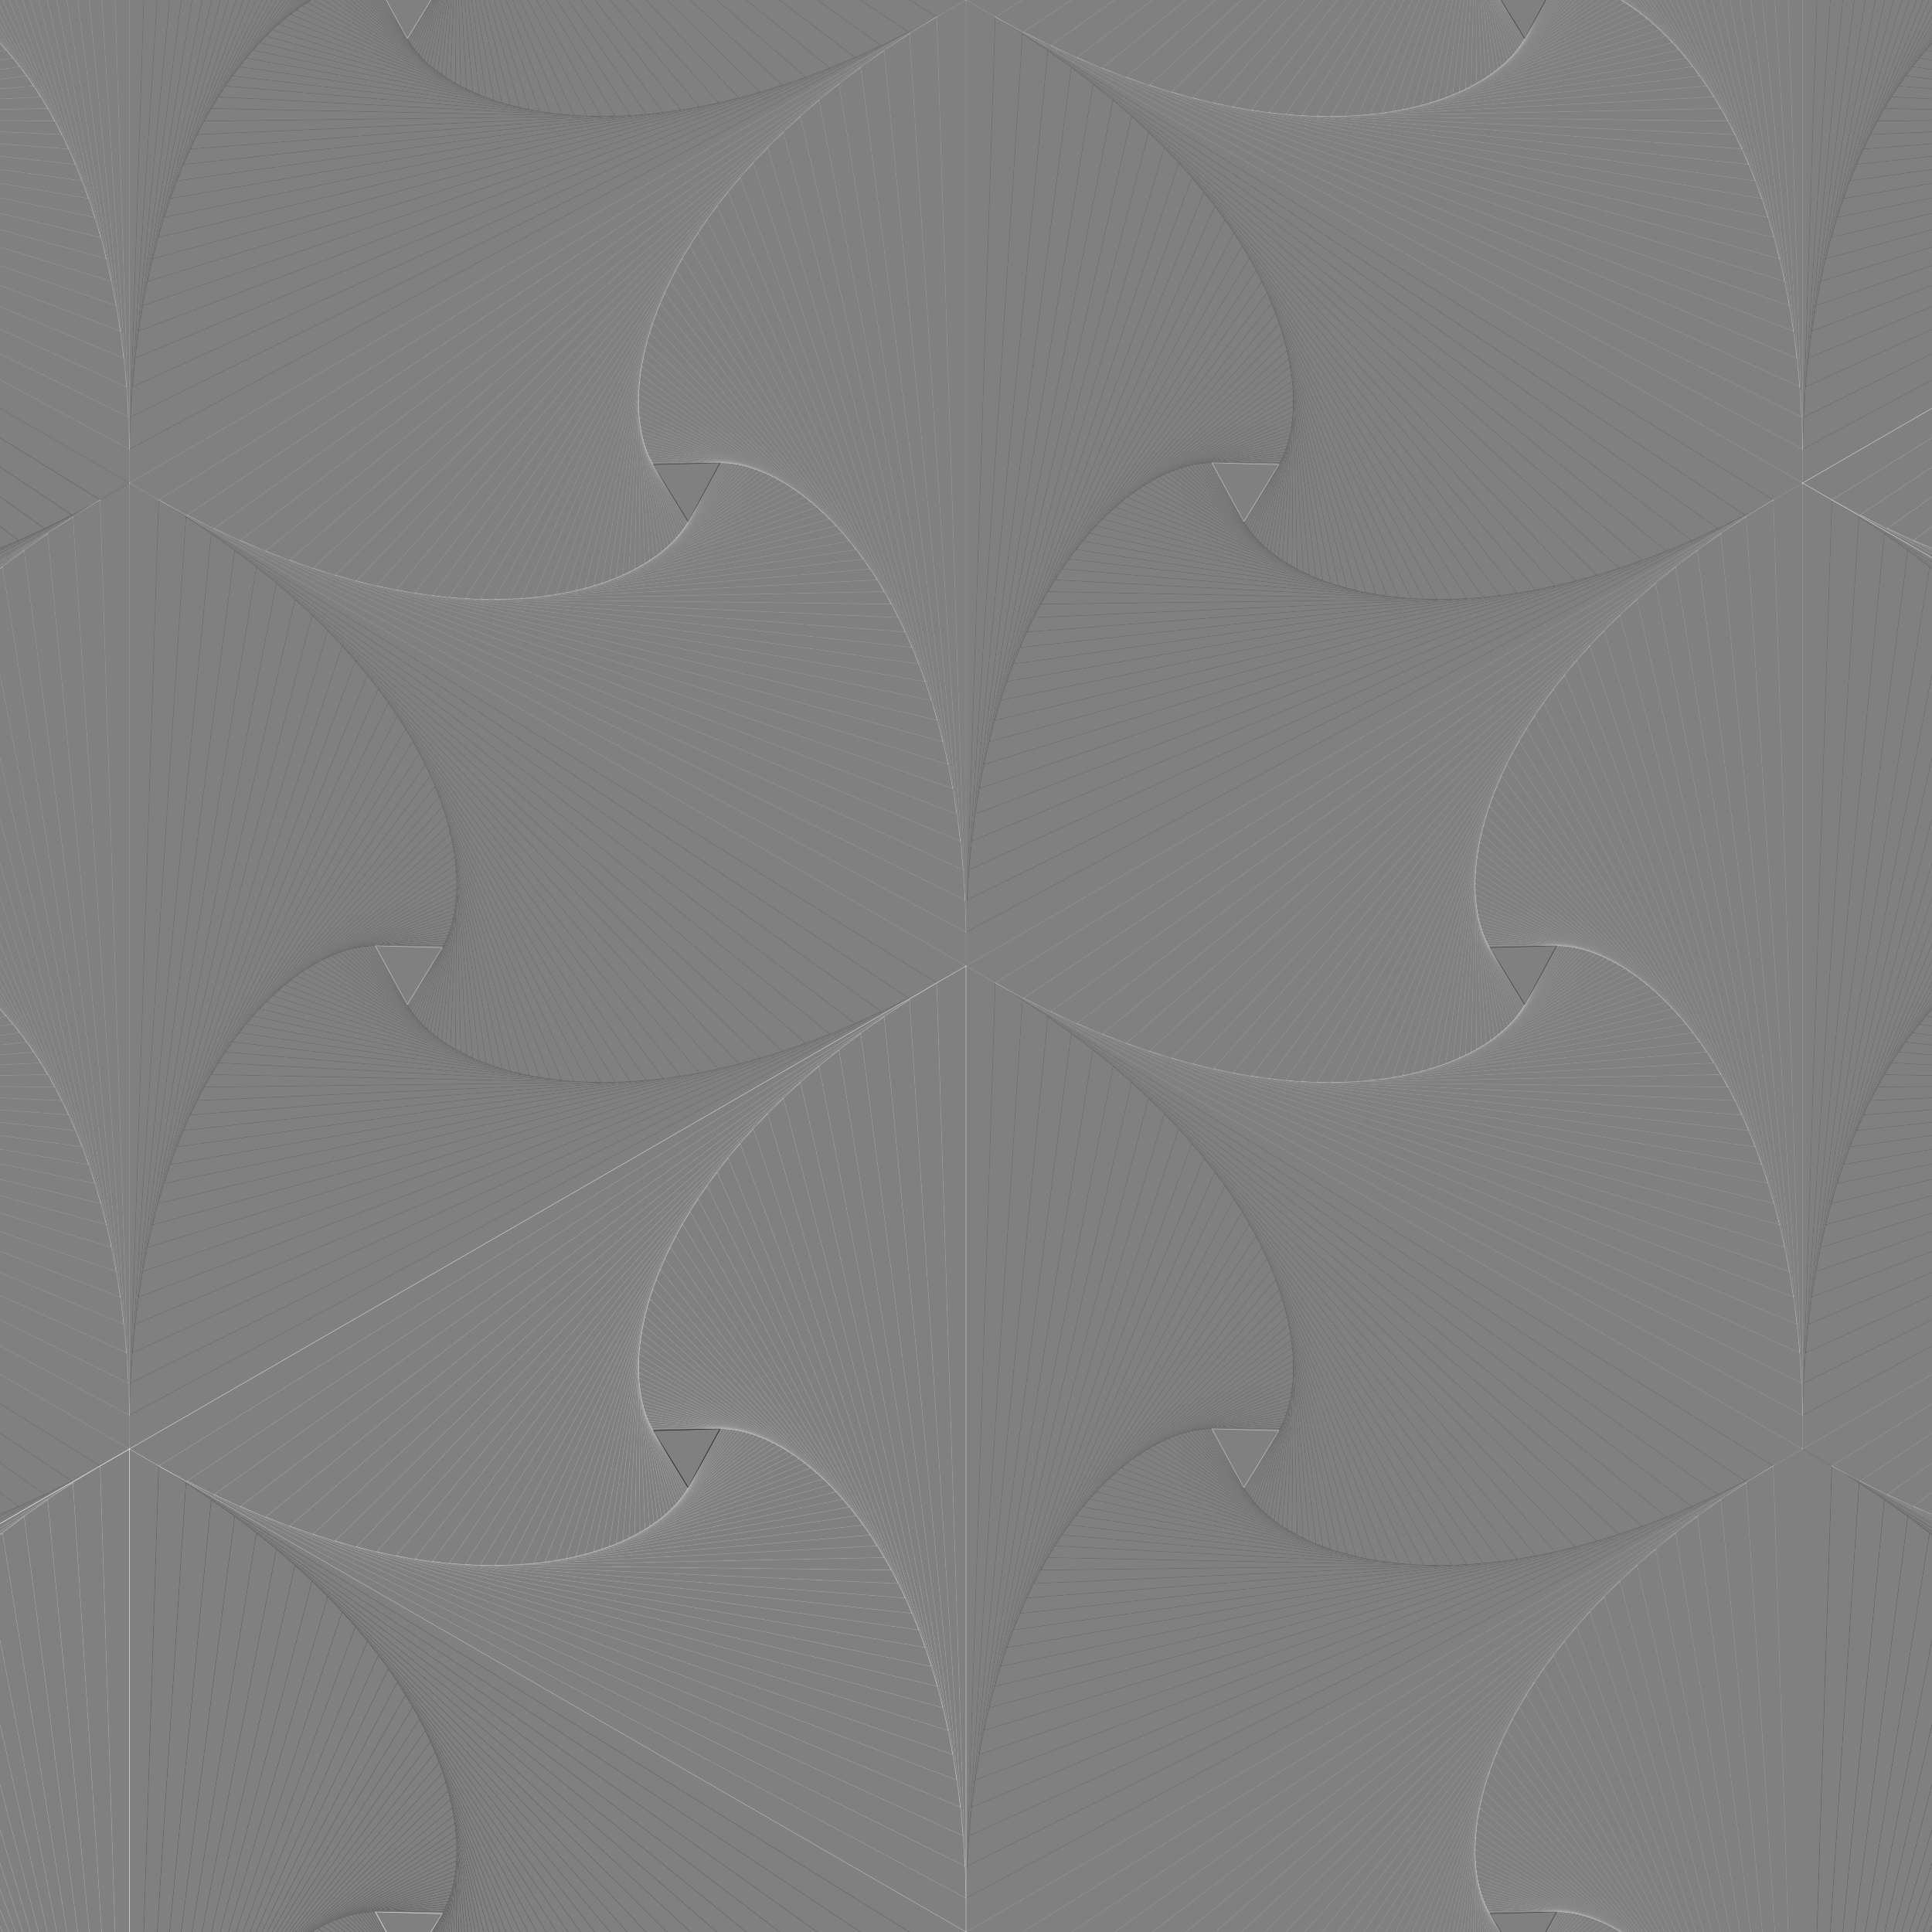<?xml version="1.0" encoding="UTF-8"?>
<svg xmlns="http://www.w3.org/2000/svg" xmlns:xlink="http://www.w3.org/1999/xlink"
     width="6928.203" height="6928.203" viewBox="-3464.102 -3464.102 6928.203 6928.203">
<rect x="-3464.102" y="-3464.102" width="6928.203" height="6928.203" fill="#808080" stroke="none"/>
<defs>
<g id="d0">
<path d="M2000.0,0.0 L-1000,1732.051 L-1000,1732.051 L-1000,-1732.051 L-1000,-1732.051 L2000.0,0.0 Z" fill="none" stroke="black" stroke-width="2" opacity="0.5" />
<path d="M1895.0,60.622 L-1000,1610.807 L-1000,1610.807 L-895,-1671.429 L-895,-1671.429 L1895.0,60.622 Z" fill="none" stroke="white" stroke-width="2" opacity="0.5" />
<path d="M1895.0,60.622 L-1000,1610.807 L-1000,1610.807 L-895,-1671.429 L-895,-1671.429 L1895.0,60.622 Z" fill="none" stroke="black" stroke-width="2" opacity="0.5" />
<path d="M1793.675,114.878 L-996.325,1495.929 L-996.325,1495.929 L-797.35,-1610.807 L-797.35,-1610.807 L1793.675,114.878 Z" fill="none" stroke="white" stroke-width="2" opacity="0.5" />
<path d="M1793.675,114.878 L-996.325,1495.929 L-996.325,1495.929 L-797.35,-1610.807 L-797.35,-1610.807 L1793.675,114.878 Z" fill="none" stroke="black" stroke-width="2" opacity="0.5" />
<path d="M1696.025,163.215 L-989.361,1387.193 L-989.361,1387.193 L-706.664,-1550.408 L-706.664,-1550.408 L1696.025,163.215 Z" fill="none" stroke="white" stroke-width="2" opacity="0.5" />
<path d="M1696.025,163.215 L-989.361,1387.193 L-989.361,1387.193 L-706.664,-1550.408 L-706.664,-1550.408 L1696.025,163.215 Z" fill="none" stroke="black" stroke-width="2" opacity="0.5" />
<path d="M1602.036,206.054 L-979.466,1284.377 L-979.466,1284.377 L-622.57,-1490.431 L-622.57,-1490.431 L1602.036,206.054 Z" fill="none" stroke="white" stroke-width="2" opacity="0.5" />
<path d="M1602.036,206.054 L-979.466,1284.377 L-979.466,1284.377 L-622.57,-1490.431 L-622.57,-1490.431 L1602.036,206.054 Z" fill="none" stroke="black" stroke-width="2" opacity="0.5" />
<path d="M1511.684,243.796 L-966.975,1187.259 L-966.975,1187.259 L-544.709,-1431.054 L-544.709,-1431.054 L1511.684,243.796 Z" fill="none" stroke="white" stroke-width="2" opacity="0.5" />
<path d="M1511.684,243.796 L-966.975,1187.259 L-966.975,1187.259 L-544.709,-1431.054 L-544.709,-1431.054 L1511.684,243.796 Z" fill="none" stroke="black" stroke-width="2" opacity="0.5" />
<path d="M1424.931,276.817 L-952.196,1095.618 L-952.196,1095.618 L-472.735,-1372.435 L-472.735,-1372.435 L1424.931,276.817 Z" fill="none" stroke="white" stroke-width="2" opacity="0.5" />
<path d="M1424.931,276.817 L-952.196,1095.618 L-952.196,1095.618 L-472.735,-1372.435 L-472.735,-1372.435 L1424.931,276.817 Z" fill="none" stroke="black" stroke-width="2" opacity="0.5" />
<path d="M1341.731,305.475 L-935.415,1009.236 L-935.415,1009.236 L-406.317,-1314.711 L-406.317,-1314.711 L1341.731,305.475 Z" fill="none" stroke="white" stroke-width="2" opacity="0.5" />
<path d="M1341.731,305.475 L-935.415,1009.236 L-935.415,1009.236 L-406.317,-1314.711 L-406.317,-1314.711 L1341.731,305.475 Z" fill="none" stroke="black" stroke-width="2" opacity="0.5" />
<path d="M1262.031,330.106 L-916.896,927.898 L-916.896,927.898 L-345.135,-1258.004 L-345.135,-1258.004 L1262.031,330.106 Z" fill="none" stroke="white" stroke-width="2" opacity="0.5" />
<path d="M1262.031,330.106 L-916.896,927.898 L-916.896,927.898 L-345.135,-1258.004 L-345.135,-1258.004 L1262.031,330.106 Z" fill="none" stroke="black" stroke-width="2" opacity="0.5" />
<path d="M1185.769,351.029 L-896.885,851.391 L-896.885,851.391 L-288.884,-1202.421 L-288.884,-1202.421 L1185.769,351.029 Z" fill="none" stroke="white" stroke-width="2" opacity="0.5" />
<path d="M1185.769,351.029 L-896.885,851.391 L-896.885,851.391 L-288.884,-1202.421 L-288.884,-1202.421 L1185.769,351.029 Z" fill="none" stroke="black" stroke-width="2" opacity="0.5" />
<path d="M1112.876,368.542 L-875.605,779.508 L-875.605,779.508 L-237.271,-1148.05 L-237.271,-1148.05 L1112.876,368.542 Z" fill="none" stroke="white" stroke-width="2" opacity="0.5" />
<path d="M1112.876,368.542 L-875.605,779.508 L-875.605,779.508 L-237.271,-1148.05 L-237.271,-1148.05 L1112.876,368.542 Z" fill="none" stroke="black" stroke-width="2" opacity="0.5" />
<path d="M1043.279,382.926 L-853.263,712.043 L-853.263,712.043 L-190.016,-1094.969 L-190.016,-1094.969 L1043.279,382.926 Z" fill="none" stroke="white" stroke-width="2" opacity="0.5" />
<path d="M1043.279,382.926 L-853.263,712.043 L-853.263,712.043 L-190.016,-1094.969 L-190.016,-1094.969 L1043.279,382.926 Z" fill="none" stroke="black" stroke-width="2" opacity="0.5" />
<path d="M976.9,394.445 L-830.049,648.798 L-830.049,648.798 L-146.851,-1043.243 L-146.851,-1043.243 L976.9,394.445 Z" fill="none" stroke="white" stroke-width="2" opacity="0.5" />
<path d="M976.9,394.445 L-830.049,648.798 L-830.049,648.798 L-146.851,-1043.243 L-146.851,-1043.243 L976.9,394.445 Z" fill="none" stroke="black" stroke-width="2" opacity="0.5" />
<path d="M913.657,403.347 L-806.137,589.577 L-806.137,589.577 L-107.52,-992.924 L-107.52,-992.924 L913.657,403.347 Z" fill="none" stroke="white" stroke-width="2" opacity="0.5" />
<path d="M913.657,403.347 L-806.137,589.577 L-806.137,589.577 L-107.52,-992.924 L-107.52,-992.924 L913.657,403.347 Z" fill="none" stroke="black" stroke-width="2" opacity="0.5" />
<path d="M853.464,409.865 L-781.686,534.189 L-781.686,534.189 L-71.778,-944.054 L-71.778,-944.054 L853.464,409.865 Z" fill="none" stroke="white" stroke-width="2" opacity="0.5" />
<path d="M853.464,409.865 L-781.686,534.189 L-781.686,534.189 L-71.778,-944.054 L-71.778,-944.054 L853.464,409.865 Z" fill="none" stroke="black" stroke-width="2" opacity="0.5" />
<path d="M796.234,414.217 L-756.839,482.451 L-756.839,482.451 L-39.395,-896.667 L-39.395,-896.667 L796.234,414.217 Z" fill="none" stroke="white" stroke-width="2" opacity="0.5" />
<path d="M796.234,414.217 L-756.839,482.451 L-756.839,482.451 L-39.395,-896.667 L-39.395,-896.667 L796.234,414.217 Z" fill="none" stroke="black" stroke-width="2" opacity="0.5" />
<path d="M741.876,416.605 L-731.728,434.181 L-731.728,434.181 L-10.148,-850.786 L-10.148,-850.786 L741.876,416.605 Z" fill="none" stroke="white" stroke-width="2" opacity="0.5" />
<path d="M741.876,416.605 L-731.728,434.181 L-731.728,434.181 L-10.148,-850.786 L-10.148,-850.786 L741.876,416.605 Z" fill="none" stroke="black" stroke-width="2" opacity="0.5" />
<path d="M690.3,417.22 L-706.473,389.208 L-706.473,389.208 L16.173,-806.427 L16.173,-806.427 L690.3,417.22 Z" fill="none" stroke="white" stroke-width="2" opacity="0.5" />
<path d="M690.3,417.22 L-706.473,389.208 L-706.473,389.208 L16.173,-806.427 L16.173,-806.427 L690.3,417.22 Z" fill="none" stroke="black" stroke-width="2" opacity="0.5" />
<path d="M641.413,416.239 L-681.18,347.36 L-681.18,347.36 L39.767,-763.6 L39.767,-763.6 L641.413,416.239 Z" fill="none" stroke="white" stroke-width="2" opacity="0.5" />
<path d="M641.413,416.239 L-681.18,347.36 L-681.18,347.36 L39.767,-763.6 L39.767,-763.6 L641.413,416.239 Z" fill="none" stroke="black" stroke-width="2" opacity="0.5" />
<path d="M595.122,413.829 L-655.947,308.477 L-655.947,308.477 L60.825,-722.305 L60.825,-722.305 L595.122,413.829 Z" fill="none" stroke="white" stroke-width="2" opacity="0.5" />
<path d="M595.122,413.829 L-655.947,308.477 L-655.947,308.477 L60.825,-722.305 L60.825,-722.305 L595.122,413.829 Z" fill="none" stroke="black" stroke-width="2" opacity="0.5" />
<path d="M551.335,410.141 L-630.86,272.399 L-630.86,272.399 L79.525,-682.541 L79.525,-682.541 L551.335,410.141 Z" fill="none" stroke="white" stroke-width="2" opacity="0.5" />
<path d="M551.335,410.141 L-630.86,272.399 L-630.86,272.399 L79.525,-682.541 L79.525,-682.541 L551.335,410.141 Z" fill="none" stroke="black" stroke-width="2" opacity="0.5" />
<path d="M509.958,405.32 L-605.997,238.976 L-605.997,238.976 L96.039,-644.297 L96.039,-644.297 L509.958,405.32 Z" fill="none" stroke="white" stroke-width="2" opacity="0.5" />
<path d="M509.958,405.32 L-605.997,238.976 L-605.997,238.976 L96.039,-644.297 L96.039,-644.297 L509.958,405.32 Z" fill="none" stroke="black" stroke-width="2" opacity="0.5" />
<path d="M470.9,399.498 L-581.426,208.062 L-581.426,208.062 L110.526,-607.56 L110.526,-607.56 L470.9,399.498 Z" fill="none" stroke="white" stroke-width="2" opacity="0.5" />
<path d="M470.9,399.498 L-581.426,208.062 L-581.426,208.062 L110.526,-607.56 L110.526,-607.56 L470.9,399.498 Z" fill="none" stroke="black" stroke-width="2" opacity="0.5" />
<path d="M434.068,392.798 L-557.207,179.515 L-557.207,179.515 L123.139,-572.313 L123.139,-572.313 L434.068,392.798 Z" fill="none" stroke="white" stroke-width="2" opacity="0.5" />
<path d="M434.068,392.798 L-557.207,179.515 L-557.207,179.515 L123.139,-572.313 L123.139,-572.313 L434.068,392.798 Z" fill="none" stroke="black" stroke-width="2" opacity="0.5" />
<path d="M399.374,385.333 L-533.395,153.201 L-533.395,153.201 L134.022,-538.534 L134.022,-538.534 L399.374,385.333 Z" fill="none" stroke="white" stroke-width="2" opacity="0.5" />
<path d="M399.374,385.333 L-533.395,153.201 L-533.395,153.201 L134.022,-538.534 L134.022,-538.534 L399.374,385.333 Z" fill="none" stroke="black" stroke-width="2" opacity="0.5" />
<path d="M366.727,377.209 L-510.036,128.99 L-510.036,128.99 L143.309,-506.199 L143.309,-506.199 L366.727,377.209 Z" fill="none" stroke="white" stroke-width="2" opacity="0.5" />
<path d="M366.727,377.209 L-510.036,128.99 L-510.036,128.99 L143.309,-506.199 L143.309,-506.199 L366.727,377.209 Z" fill="none" stroke="black" stroke-width="2" opacity="0.5" />
<path d="M336.04,368.521 L-487.168,106.759 L-487.168,106.759 L151.128,-475.28 L151.128,-475.28 L336.04,368.521 Z" fill="none" stroke="white" stroke-width="2" opacity="0.5" />
<path d="M336.04,368.521 L-487.168,106.759 L-487.168,106.759 L151.128,-475.28 L151.128,-475.28 L336.04,368.521 Z" fill="none" stroke="black" stroke-width="2" opacity="0.5" />
<path d="M307.228,359.359 L-464.828,86.387 L-464.828,86.387 L157.6,-445.747 L157.6,-445.747 L307.228,359.359 Z" fill="none" stroke="white" stroke-width="2" opacity="0.5" />
<path d="M307.228,359.359 L-464.828,86.387 L-464.828,86.387 L157.6,-445.747 L157.6,-445.747 L307.228,359.359 Z" fill="none" stroke="black" stroke-width="2" opacity="0.5" />
<path d="M280.206,349.805 L-443.043,67.763 L-443.043,67.763 L162.837,-417.568 L162.837,-417.568 L280.206,349.805 Z" fill="none" stroke="white" stroke-width="2" opacity="0.5" />
<path d="M280.206,349.805 L-443.043,67.763 L-443.043,67.763 L162.837,-417.568 L162.837,-417.568 L280.206,349.805 Z" fill="none" stroke="black" stroke-width="2" opacity="0.5" />
<path d="M254.892,339.934 L-421.837,50.776 L-421.837,50.776 L166.945,-390.71 L166.945,-390.71 L254.892,339.934 Z" fill="none" stroke="white" stroke-width="2" opacity="0.5" />
<path d="M254.892,339.934 L-421.837,50.776 L-421.837,50.776 L166.945,-390.71 L166.945,-390.71 L254.892,339.934 Z" fill="none" stroke="black" stroke-width="2" opacity="0.5" />
<path d="M231.207,329.813 L-401.23,35.324 L-401.23,35.324 L170.023,-365.137 L170.023,-365.137 L231.207,329.813 Z" fill="none" stroke="white" stroke-width="2" opacity="0.5" />
<path d="M231.207,329.813 L-401.23,35.324 L-401.23,35.324 L170.023,-365.137 L170.023,-365.137 L231.207,329.813 Z" fill="none" stroke="black" stroke-width="2" opacity="0.5" />
<path d="M209.071,319.506 L-381.236,21.308 L-381.236,21.308 L172.165,-340.814 L172.165,-340.814 L209.071,319.506 Z" fill="none" stroke="white" stroke-width="2" opacity="0.5" />
<path d="M209.071,319.506 L-381.236,21.308 L-381.236,21.308 L172.165,-340.814 L172.165,-340.814 L209.071,319.506 Z" fill="none" stroke="black" stroke-width="2" opacity="0.5" />
<path d="M188.411,309.069 L-361.867,8.634 L-361.867,8.634 L173.456,-317.703 L173.456,-317.703 L188.411,309.069 Z" fill="none" stroke="white" stroke-width="2" opacity="0.5" />
<path d="M188.411,309.069 L-361.867,8.634 L-361.867,8.634 L173.456,-317.703 L173.456,-317.703 L188.411,309.069 Z" fill="none" stroke="black" stroke-width="2" opacity="0.5" />
<path d="M169.151,298.554 L-343.131,-2.788 L-343.131,-2.788 L173.98,-295.766 L173.98,-295.766 L169.151,298.554 Z" fill="none" stroke="white" stroke-width="2" opacity="0.5" />
<path d="M169.151,298.554 L-343.131,-2.788 L-343.131,-2.788 L173.98,-295.766 L173.98,-295.766 L169.151,298.554 Z" fill="none" stroke="black" stroke-width="2" opacity="0.5" />
<path d="M151.221,288.007 L-325.032,-13.042 L-325.032,-13.042 L173.811,-274.965 L173.811,-274.965 L151.221,288.007 Z" fill="none" stroke="white" stroke-width="2" opacity="0.5" />
<path d="M151.221,288.007 L-325.032,-13.042 L-325.032,-13.042 L173.811,-274.965 L173.811,-274.965 L151.221,288.007 Z" fill="none" stroke="black" stroke-width="2" opacity="0.5" />
<path d="M134.552,277.47 L-307.572,-22.21 L-307.572,-22.21 L173.02,-255.261 L173.02,-255.261 L134.552,277.47 Z" fill="none" stroke="white" stroke-width="2" opacity="0.5" />
<path d="M134.552,277.47 L-307.572,-22.21 L-307.572,-22.21 L173.02,-255.261 L173.02,-255.261 L134.552,277.47 Z" fill="none" stroke="black" stroke-width="2" opacity="0.5" />
<path d="M119.078,266.981 L-290.752,-30.366 L-290.752,-30.366 L171.674,-236.615 L171.674,-236.615 L119.078,266.981 Z" fill="none" stroke="white" stroke-width="2" opacity="0.5" />
<path d="M119.078,266.981 L-290.752,-30.366 L-290.752,-30.366 L171.674,-236.615 L171.674,-236.615 L119.078,266.981 Z" fill="none" stroke="black" stroke-width="2" opacity="0.5" />
<path d="M104.734,256.574 L-274.567,-37.585 L-274.567,-37.585 L169.833,-218.989 L169.833,-218.989 L104.734,256.574 Z" fill="none" stroke="white" stroke-width="2" opacity="0.5" />
<path d="M104.734,256.574 L-274.567,-37.585 L-274.567,-37.585 L169.833,-218.989 L169.833,-218.989 L104.734,256.574 Z" fill="none" stroke="black" stroke-width="2" opacity="0.5" />
<path d="M91.458,246.279 L-259.013,-43.934 L-259.013,-43.934 L167.554,-202.344 L167.554,-202.344 L91.458,246.279 Z" fill="none" stroke="white" stroke-width="2" opacity="0.5" />
<path d="M91.458,246.279 L-259.013,-43.934 L-259.013,-43.934 L167.554,-202.344 L167.554,-202.344 L91.458,246.279 Z" fill="none" stroke="black" stroke-width="2" opacity="0.5" />
<path d="M79.192,236.121 L-244.083,-49.479 L-244.083,-49.479 L164.891,-186.643 L164.891,-186.643 L79.192,236.121 Z" fill="none" stroke="white" stroke-width="2" opacity="0.5" />
<path d="M79.192,236.121 L-244.083,-49.479 L-244.083,-49.479 L164.891,-186.643 L164.891,-186.643 L79.192,236.121 Z" fill="none" stroke="black" stroke-width="2" opacity="0.5" />
<path d="M67.877,226.125 L-229.769,-54.279 L-229.769,-54.279 L161.892,-171.846 L161.892,-171.846 L67.877,226.125 Z" fill="none" stroke="white" stroke-width="2" opacity="0.5" />
<path d="M67.877,226.125 L-229.769,-54.279 L-229.769,-54.279 L161.892,-171.846 L161.892,-171.846 L67.877,226.125 Z" fill="none" stroke="black" stroke-width="2" opacity="0.5" />
<path d="M57.46,216.311 L-216.061,-58.394 L-216.061,-58.394 L158.601,-157.917 L158.601,-157.917 L57.46,216.311 Z" fill="none" stroke="white" stroke-width="2" opacity="0.5" />
<path d="M57.46,216.311 L-216.061,-58.394 L-216.061,-58.394 L158.601,-157.917 L158.601,-157.917 L57.46,216.311 Z" fill="none" stroke="black" stroke-width="2" opacity="0.5" />
<path d="M47.886,206.696 L-202.947,-61.877 L-202.947,-61.877 L155.061,-144.819 L155.061,-144.819 L47.886,206.696 Z" fill="none" stroke="white" stroke-width="2" opacity="0.5" />
<path d="M47.886,206.696 L-202.947,-61.877 L-202.947,-61.877 L155.061,-144.819 L155.061,-144.819 L47.886,206.696 Z" fill="none" stroke="black" stroke-width="2" opacity="0.5" />
<path d="M39.107,197.296 L-190.417,-64.78 L-190.417,-64.78 L151.31,-132.516 L151.31,-132.516 L39.107,197.296 Z" fill="none" stroke="white" stroke-width="2" opacity="0.5" />
<path d="M39.107,197.296 L-190.417,-64.78 L-190.417,-64.78 L151.31,-132.516 L151.31,-132.516 L39.107,197.296 Z" fill="none" stroke="black" stroke-width="2" opacity="0.5" />
<path d="M31.074,188.124 L-178.457,-67.151 L-178.457,-67.151 L147.383,-120.972 L147.383,-120.972 L31.074,188.124 Z" fill="none" stroke="white" stroke-width="2" opacity="0.5" />
<path d="M31.074,188.124 L-178.457,-67.151 L-178.457,-67.151 L147.383,-120.972 L147.383,-120.972 L31.074,188.124 Z" fill="none" stroke="black" stroke-width="2" opacity="0.5" />
<path d="M23.74,179.189 L-167.052,-69.035 L-167.052,-69.035 L143.312,-110.154 L143.312,-110.154 L23.74,179.189 Z" fill="none" stroke="white" stroke-width="2" opacity="0.5" />
<path d="M23.74,179.189 L-167.052,-69.035 L-167.052,-69.035 L143.312,-110.154 L143.312,-110.154 L23.74,179.189 Z" fill="none" stroke="black" stroke-width="2" opacity="0.5" />
<path d="M17.062,170.501 L-156.19,-70.474 L-156.19,-70.474 L139.127,-100.027 L139.127,-100.027 L17.062,170.501 Z" fill="none" stroke="white" stroke-width="2" opacity="0.5" />
<path d="M17.062,170.501 L-156.19,-70.474 L-156.19,-70.474 L139.127,-100.027 L139.127,-100.027 L17.062,170.501 Z" fill="none" stroke="black" stroke-width="2" opacity="0.5" />
<path d="M10.999,162.067 L-145.853,-71.508 L-145.853,-71.508 L134.855,-90.559 L134.855,-90.559 L10.999,162.067 Z" fill="none" stroke="white" stroke-width="2" opacity="0.5" />
<path d="M10.999,162.067 L-145.853,-71.508 L-145.853,-71.508 L134.855,-90.559 L134.855,-90.559 L10.999,162.067 Z" fill="none" stroke="black" stroke-width="2" opacity="0.5" />
<path d="M5.509,153.892 L-136.029,-72.175 L-136.029,-72.175 L130.52,-81.717 L130.52,-81.717 L5.509,153.892 Z" fill="none" stroke="white" stroke-width="2" opacity="0.5" />
<path d="M5.509,153.892 L-136.029,-72.175 L-136.029,-72.175 L130.52,-81.717 L130.52,-81.717 L5.509,153.892 Z" fill="none" stroke="black" stroke-width="2" opacity="0.5" />
<path d="M0.555,145.98 L-126.7,-72.509 L-126.7,-72.509 L126.145,-73.47 L126.145,-73.47 L0.555,145.98 Z" fill="none" stroke="white" stroke-width="2" opacity="0.5" />
<path d="M0.555,145.98 L-126.7,-72.509 L-126.7,-72.509 L126.145,-73.47 L126.145,-73.47 L0.555,145.98 Z" fill="none" stroke="black" stroke-width="2" opacity="0.5" />
<path d="M-3.899,138.332 L-117.85,-72.543 L-117.85,-72.543 L121.749,-65.79 L121.749,-65.79 L-3.899,138.332 Z" fill="none" stroke="white" stroke-width="2" opacity="0.5" />
</g>
<g id="d1">
<path d="M-1000,-1610.807 L-895,1671.429 L-895,1671.429 L1895.0,-60.622 L1895.0,-60.622 L-1000,-1610.807 Z" fill="none" stroke="black" stroke-width="2" opacity="0.5" />
<path d="M-1000,-1732.051 L-1000,1732.051 L-1000,1732.051 L2000.0,0.0 L2000.0,0.0 L-1000,-1732.051 Z" fill="none" stroke="white" stroke-width="2" opacity="0.5" />
<path d="M-996.325,-1495.929 L-797.35,1610.807 L-797.35,1610.807 L1793.675,-114.878 L1793.675,-114.878 L-996.325,-1495.929 Z" fill="none" stroke="black" stroke-width="2" opacity="0.5" />
<path d="M-1000,-1610.807 L-895,1671.429 L-895,1671.429 L1895.0,-60.622 L1895.0,-60.622 L-1000,-1610.807 Z" fill="none" stroke="white" stroke-width="2" opacity="0.5" />
<path d="M-989.361,-1387.193 L-706.664,1550.408 L-706.664,1550.408 L1696.025,-163.215 L1696.025,-163.215 L-989.361,-1387.193 Z" fill="none" stroke="black" stroke-width="2" opacity="0.5" />
<path d="M-996.325,-1495.929 L-797.35,1610.807 L-797.35,1610.807 L1793.675,-114.878 L1793.675,-114.878 L-996.325,-1495.929 Z" fill="none" stroke="white" stroke-width="2" opacity="0.5" />
<path d="M-979.466,-1284.377 L-622.57,1490.431 L-622.57,1490.431 L1602.036,-206.054 L1602.036,-206.054 L-979.466,-1284.377 Z" fill="none" stroke="black" stroke-width="2" opacity="0.5" />
<path d="M-989.361,-1387.193 L-706.664,1550.408 L-706.664,1550.408 L1696.025,-163.215 L1696.025,-163.215 L-989.361,-1387.193 Z" fill="none" stroke="white" stroke-width="2" opacity="0.5" />
<path d="M-966.975,-1187.259 L-544.709,1431.054 L-544.709,1431.054 L1511.684,-243.796 L1511.684,-243.796 L-966.975,-1187.259 Z" fill="none" stroke="black" stroke-width="2" opacity="0.5" />
<path d="M-979.466,-1284.377 L-622.57,1490.431 L-622.57,1490.431 L1602.036,-206.054 L1602.036,-206.054 L-979.466,-1284.377 Z" fill="none" stroke="white" stroke-width="2" opacity="0.5" />
<path d="M-952.196,-1095.618 L-472.735,1372.435 L-472.735,1372.435 L1424.931,-276.817 L1424.931,-276.817 L-952.196,-1095.618 Z" fill="none" stroke="black" stroke-width="2" opacity="0.5" />
<path d="M-966.975,-1187.259 L-544.709,1431.054 L-544.709,1431.054 L1511.684,-243.796 L1511.684,-243.796 L-966.975,-1187.259 Z" fill="none" stroke="white" stroke-width="2" opacity="0.5" />
<path d="M-935.415,-1009.236 L-406.317,1314.711 L-406.317,1314.711 L1341.731,-305.475 L1341.731,-305.475 L-935.415,-1009.236 Z" fill="none" stroke="black" stroke-width="2" opacity="0.5" />
<path d="M-952.196,-1095.618 L-472.735,1372.435 L-472.735,1372.435 L1424.931,-276.817 L1424.931,-276.817 L-952.196,-1095.618 Z" fill="none" stroke="white" stroke-width="2" opacity="0.5" />
<path d="M-916.896,-927.898 L-345.135,1258.004 L-345.135,1258.004 L1262.031,-330.106 L1262.031,-330.106 L-916.896,-927.898 Z" fill="none" stroke="black" stroke-width="2" opacity="0.5" />
<path d="M-935.415,-1009.236 L-406.317,1314.711 L-406.317,1314.711 L1341.731,-305.475 L1341.731,-305.475 L-935.415,-1009.236 Z" fill="none" stroke="white" stroke-width="2" opacity="0.5" />
<path d="M-896.885,-851.391 L-288.884,1202.421 L-288.884,1202.421 L1185.769,-351.029 L1185.769,-351.029 L-896.885,-851.391 Z" fill="none" stroke="black" stroke-width="2" opacity="0.5" />
<path d="M-916.896,-927.898 L-345.135,1258.004 L-345.135,1258.004 L1262.031,-330.106 L1262.031,-330.106 L-916.896,-927.898 Z" fill="none" stroke="white" stroke-width="2" opacity="0.5" />
<path d="M-875.605,-779.508 L-237.271,1148.05 L-237.271,1148.05 L1112.876,-368.542 L1112.876,-368.542 L-875.605,-779.508 Z" fill="none" stroke="black" stroke-width="2" opacity="0.5" />
<path d="M-896.885,-851.391 L-288.884,1202.421 L-288.884,1202.421 L1185.769,-351.029 L1185.769,-351.029 L-896.885,-851.391 Z" fill="none" stroke="white" stroke-width="2" opacity="0.5" />
<path d="M-853.263,-712.043 L-190.016,1094.969 L-190.016,1094.969 L1043.279,-382.926 L1043.279,-382.926 L-853.263,-712.043 Z" fill="none" stroke="black" stroke-width="2" opacity="0.5" />
<path d="M-875.605,-779.508 L-237.271,1148.05 L-237.271,1148.05 L1112.876,-368.542 L1112.876,-368.542 L-875.605,-779.508 Z" fill="none" stroke="white" stroke-width="2" opacity="0.5" />
<path d="M-830.049,-648.798 L-146.851,1043.243 L-146.851,1043.243 L976.9,-394.445 L976.9,-394.445 L-830.049,-648.798 Z" fill="none" stroke="black" stroke-width="2" opacity="0.5" />
<path d="M-853.263,-712.043 L-190.016,1094.969 L-190.016,1094.969 L1043.279,-382.926 L1043.279,-382.926 L-853.263,-712.043 Z" fill="none" stroke="white" stroke-width="2" opacity="0.5" />
<path d="M-806.137,-589.577 L-107.52,992.924 L-107.52,992.924 L913.657,-403.347 L913.657,-403.347 L-806.137,-589.577 Z" fill="none" stroke="black" stroke-width="2" opacity="0.5" />
<path d="M-830.049,-648.798 L-146.851,1043.243 L-146.851,1043.243 L976.9,-394.445 L976.9,-394.445 L-830.049,-648.798 Z" fill="none" stroke="white" stroke-width="2" opacity="0.5" />
<path d="M-781.686,-534.189 L-71.778,944.054 L-71.778,944.054 L853.464,-409.865 L853.464,-409.865 L-781.686,-534.189 Z" fill="none" stroke="black" stroke-width="2" opacity="0.5" />
<path d="M-806.137,-589.577 L-107.52,992.924 L-107.52,992.924 L913.657,-403.347 L913.657,-403.347 L-806.137,-589.577 Z" fill="none" stroke="white" stroke-width="2" opacity="0.5" />
<path d="M-756.839,-482.451 L-39.395,896.667 L-39.395,896.667 L796.234,-414.217 L796.234,-414.217 L-756.839,-482.451 Z" fill="none" stroke="black" stroke-width="2" opacity="0.5" />
<path d="M-781.686,-534.189 L-71.778,944.054 L-71.778,944.054 L853.464,-409.865 L853.464,-409.865 L-781.686,-534.189 Z" fill="none" stroke="white" stroke-width="2" opacity="0.5" />
<path d="M-731.728,-434.181 L-10.148,850.786 L-10.148,850.786 L741.876,-416.605 L741.876,-416.605 L-731.728,-434.181 Z" fill="none" stroke="black" stroke-width="2" opacity="0.5" />
<path d="M-756.839,-482.451 L-39.395,896.667 L-39.395,896.667 L796.234,-414.217 L796.234,-414.217 L-756.839,-482.451 Z" fill="none" stroke="white" stroke-width="2" opacity="0.5" />
<path d="M-706.473,-389.208 L16.173,806.427 L16.173,806.427 L690.3,-417.22 L690.3,-417.22 L-706.473,-389.208 Z" fill="none" stroke="black" stroke-width="2" opacity="0.5" />
<path d="M-731.728,-434.181 L-10.148,850.786 L-10.148,850.786 L741.876,-416.605 L741.876,-416.605 L-731.728,-434.181 Z" fill="none" stroke="white" stroke-width="2" opacity="0.5" />
<path d="M-681.18,-347.36 L39.767,763.6 L39.767,763.6 L641.413,-416.239 L641.413,-416.239 L-681.18,-347.36 Z" fill="none" stroke="black" stroke-width="2" opacity="0.5" />
<path d="M-706.473,-389.208 L16.173,806.427 L16.173,806.427 L690.3,-417.22 L690.3,-417.22 L-706.473,-389.208 Z" fill="none" stroke="white" stroke-width="2" opacity="0.5" />
<path d="M-655.947,-308.477 L60.825,722.305 L60.825,722.305 L595.122,-413.829 L595.122,-413.829 L-655.947,-308.477 Z" fill="none" stroke="black" stroke-width="2" opacity="0.5" />
<path d="M-681.18,-347.36 L39.767,763.6 L39.767,763.6 L641.413,-416.239 L641.413,-416.239 L-681.18,-347.36 Z" fill="none" stroke="white" stroke-width="2" opacity="0.5" />
<path d="M-630.86,-272.399 L79.525,682.541 L79.525,682.541 L551.335,-410.141 L551.335,-410.141 L-630.86,-272.399 Z" fill="none" stroke="black" stroke-width="2" opacity="0.5" />
<path d="M-655.947,-308.477 L60.825,722.305 L60.825,722.305 L595.122,-413.829 L595.122,-413.829 L-655.947,-308.477 Z" fill="none" stroke="white" stroke-width="2" opacity="0.5" />
<path d="M-605.997,-238.976 L96.039,644.297 L96.039,644.297 L509.958,-405.32 L509.958,-405.32 L-605.997,-238.976 Z" fill="none" stroke="black" stroke-width="2" opacity="0.5" />
<path d="M-630.86,-272.399 L79.525,682.541 L79.525,682.541 L551.335,-410.141 L551.335,-410.141 L-630.86,-272.399 Z" fill="none" stroke="white" stroke-width="2" opacity="0.5" />
<path d="M-581.426,-208.062 L110.526,607.56 L110.526,607.56 L470.9,-399.498 L470.9,-399.498 L-581.426,-208.062 Z" fill="none" stroke="black" stroke-width="2" opacity="0.5" />
<path d="M-605.997,-238.976 L96.039,644.297 L96.039,644.297 L509.958,-405.32 L509.958,-405.32 L-605.997,-238.976 Z" fill="none" stroke="white" stroke-width="2" opacity="0.5" />
<path d="M-557.207,-179.515 L123.139,572.313 L123.139,572.313 L434.068,-392.798 L434.068,-392.798 L-557.207,-179.515 Z" fill="none" stroke="black" stroke-width="2" opacity="0.5" />
<path d="M-581.426,-208.062 L110.526,607.56 L110.526,607.56 L470.9,-399.498 L470.9,-399.498 L-581.426,-208.062 Z" fill="none" stroke="white" stroke-width="2" opacity="0.5" />
<path d="M-533.395,-153.201 L134.022,538.534 L134.022,538.534 L399.374,-385.333 L399.374,-385.333 L-533.395,-153.201 Z" fill="none" stroke="black" stroke-width="2" opacity="0.5" />
<path d="M-557.207,-179.515 L123.139,572.313 L123.139,572.313 L434.068,-392.798 L434.068,-392.798 L-557.207,-179.515 Z" fill="none" stroke="white" stroke-width="2" opacity="0.5" />
<path d="M-510.036,-128.99 L143.309,506.199 L143.309,506.199 L366.727,-377.209 L366.727,-377.209 L-510.036,-128.99 Z" fill="none" stroke="black" stroke-width="2" opacity="0.5" />
<path d="M-533.395,-153.201 L134.022,538.534 L134.022,538.534 L399.374,-385.333 L399.374,-385.333 L-533.395,-153.201 Z" fill="none" stroke="white" stroke-width="2" opacity="0.5" />
<path d="M-487.168,-106.759 L151.128,475.28 L151.128,475.28 L336.04,-368.521 L336.04,-368.521 L-487.168,-106.759 Z" fill="none" stroke="black" stroke-width="2" opacity="0.5" />
<path d="M-510.036,-128.99 L143.309,506.199 L143.309,506.199 L366.727,-377.209 L366.727,-377.209 L-510.036,-128.99 Z" fill="none" stroke="white" stroke-width="2" opacity="0.5" />
<path d="M-464.828,-86.387 L157.6,445.747 L157.6,445.747 L307.228,-359.359 L307.228,-359.359 L-464.828,-86.387 Z" fill="none" stroke="black" stroke-width="2" opacity="0.5" />
<path d="M-487.168,-106.759 L151.128,475.28 L151.128,475.28 L336.04,-368.521 L336.04,-368.521 L-487.168,-106.759 Z" fill="none" stroke="white" stroke-width="2" opacity="0.5" />
<path d="M-443.043,-67.763 L162.837,417.568 L162.837,417.568 L280.206,-349.805 L280.206,-349.805 L-443.043,-67.763 Z" fill="none" stroke="black" stroke-width="2" opacity="0.5" />
<path d="M-464.828,-86.387 L157.6,445.747 L157.6,445.747 L307.228,-359.359 L307.228,-359.359 L-464.828,-86.387 Z" fill="none" stroke="white" stroke-width="2" opacity="0.5" />
<path d="M-421.837,-50.776 L166.945,390.71 L166.945,390.71 L254.892,-339.934 L254.892,-339.934 L-421.837,-50.776 Z" fill="none" stroke="black" stroke-width="2" opacity="0.5" />
<path d="M-443.043,-67.763 L162.837,417.568 L162.837,417.568 L280.206,-349.805 L280.206,-349.805 L-443.043,-67.763 Z" fill="none" stroke="white" stroke-width="2" opacity="0.5" />
<path d="M-401.23,-35.324 L170.023,365.137 L170.023,365.137 L231.207,-329.813 L231.207,-329.813 L-401.23,-35.324 Z" fill="none" stroke="black" stroke-width="2" opacity="0.5" />
<path d="M-421.837,-50.776 L166.945,390.71 L166.945,390.71 L254.892,-339.934 L254.892,-339.934 L-421.837,-50.776 Z" fill="none" stroke="white" stroke-width="2" opacity="0.5" />
<path d="M-381.236,-21.308 L172.165,340.814 L172.165,340.814 L209.071,-319.506 L209.071,-319.506 L-381.236,-21.308 Z" fill="none" stroke="black" stroke-width="2" opacity="0.5" />
<path d="M-401.23,-35.324 L170.023,365.137 L170.023,365.137 L231.207,-329.813 L231.207,-329.813 L-401.23,-35.324 Z" fill="none" stroke="white" stroke-width="2" opacity="0.5" />
<path d="M-361.867,-8.634 L173.456,317.703 L173.456,317.703 L188.411,-309.069 L188.411,-309.069 L-361.867,-8.634 Z" fill="none" stroke="black" stroke-width="2" opacity="0.5" />
<path d="M-381.236,-21.308 L172.165,340.814 L172.165,340.814 L209.071,-319.506 L209.071,-319.506 L-381.236,-21.308 Z" fill="none" stroke="white" stroke-width="2" opacity="0.5" />
<path d="M-343.131,2.788 L173.98,295.766 L173.98,295.766 L169.151,-298.554 L169.151,-298.554 L-343.131,2.788 Z" fill="none" stroke="black" stroke-width="2" opacity="0.5" />
<path d="M-361.867,-8.634 L173.456,317.703 L173.456,317.703 L188.411,-309.069 L188.411,-309.069 L-361.867,-8.634 Z" fill="none" stroke="white" stroke-width="2" opacity="0.5" />
<path d="M-325.032,13.042 L173.811,274.965 L173.811,274.965 L151.221,-288.007 L151.221,-288.007 L-325.032,13.042 Z" fill="none" stroke="black" stroke-width="2" opacity="0.5" />
<path d="M-343.131,2.788 L173.98,295.766 L173.98,295.766 L169.151,-298.554 L169.151,-298.554 L-343.131,2.788 Z" fill="none" stroke="white" stroke-width="2" opacity="0.5" />
<path d="M-307.572,22.21 L173.02,255.261 L173.02,255.261 L134.552,-277.47 L134.552,-277.47 L-307.572,22.21 Z" fill="none" stroke="black" stroke-width="2" opacity="0.5" />
<path d="M-325.032,13.042 L173.811,274.965 L173.811,274.965 L151.221,-288.007 L151.221,-288.007 L-325.032,13.042 Z" fill="none" stroke="white" stroke-width="2" opacity="0.5" />
<path d="M-290.752,30.366 L171.674,236.615 L171.674,236.615 L119.078,-266.981 L119.078,-266.981 L-290.752,30.366 Z" fill="none" stroke="black" stroke-width="2" opacity="0.5" />
<path d="M-307.572,22.21 L173.02,255.261 L173.02,255.261 L134.552,-277.47 L134.552,-277.47 L-307.572,22.21 Z" fill="none" stroke="white" stroke-width="2" opacity="0.5" />
<path d="M-274.567,37.585 L169.833,218.989 L169.833,218.989 L104.734,-256.574 L104.734,-256.574 L-274.567,37.585 Z" fill="none" stroke="black" stroke-width="2" opacity="0.5" />
<path d="M-290.752,30.366 L171.674,236.615 L171.674,236.615 L119.078,-266.981 L119.078,-266.981 L-290.752,30.366 Z" fill="none" stroke="white" stroke-width="2" opacity="0.5" />
<path d="M-259.013,43.934 L167.554,202.344 L167.554,202.344 L91.458,-246.279 L91.458,-246.279 L-259.013,43.934 Z" fill="none" stroke="black" stroke-width="2" opacity="0.5" />
<path d="M-274.567,37.585 L169.833,218.989 L169.833,218.989 L104.734,-256.574 L104.734,-256.574 L-274.567,37.585 Z" fill="none" stroke="white" stroke-width="2" opacity="0.5" />
<path d="M-244.083,49.479 L164.891,186.643 L164.891,186.643 L79.192,-236.121 L79.192,-236.121 L-244.083,49.479 Z" fill="none" stroke="black" stroke-width="2" opacity="0.5" />
<path d="M-259.013,43.934 L167.554,202.344 L167.554,202.344 L91.458,-246.279 L91.458,-246.279 L-259.013,43.934 Z" fill="none" stroke="white" stroke-width="2" opacity="0.5" />
<path d="M-229.769,54.279 L161.892,171.846 L161.892,171.846 L67.877,-226.125 L67.877,-226.125 L-229.769,54.279 Z" fill="none" stroke="black" stroke-width="2" opacity="0.5" />
<path d="M-244.083,49.479 L164.891,186.643 L164.891,186.643 L79.192,-236.121 L79.192,-236.121 L-244.083,49.479 Z" fill="none" stroke="white" stroke-width="2" opacity="0.5" />
<path d="M-216.061,58.394 L158.601,157.917 L158.601,157.917 L57.46,-216.311 L57.46,-216.311 L-216.061,58.394 Z" fill="none" stroke="black" stroke-width="2" opacity="0.5" />
<path d="M-229.769,54.279 L161.892,171.846 L161.892,171.846 L67.877,-226.125 L67.877,-226.125 L-229.769,54.279 Z" fill="none" stroke="white" stroke-width="2" opacity="0.5" />
<path d="M-202.947,61.877 L155.061,144.819 L155.061,144.819 L47.886,-206.696 L47.886,-206.696 L-202.947,61.877 Z" fill="none" stroke="black" stroke-width="2" opacity="0.5" />
<path d="M-216.061,58.394 L158.601,157.917 L158.601,157.917 L57.46,-216.311 L57.46,-216.311 L-216.061,58.394 Z" fill="none" stroke="white" stroke-width="2" opacity="0.5" />
<path d="M-190.417,64.78 L151.31,132.516 L151.31,132.516 L39.107,-197.296 L39.107,-197.296 L-190.417,64.78 Z" fill="none" stroke="black" stroke-width="2" opacity="0.5" />
<path d="M-202.947,61.877 L155.061,144.819 L155.061,144.819 L47.886,-206.696 L47.886,-206.696 L-202.947,61.877 Z" fill="none" stroke="white" stroke-width="2" opacity="0.5" />
<path d="M-178.457,67.151 L147.383,120.972 L147.383,120.972 L31.074,-188.124 L31.074,-188.124 L-178.457,67.151 Z" fill="none" stroke="black" stroke-width="2" opacity="0.5" />
<path d="M-190.417,64.78 L151.31,132.516 L151.31,132.516 L39.107,-197.296 L39.107,-197.296 L-190.417,64.78 Z" fill="none" stroke="white" stroke-width="2" opacity="0.5" />
<path d="M-167.052,69.035 L143.312,110.154 L143.312,110.154 L23.74,-179.189 L23.74,-179.189 L-167.052,69.035 Z" fill="none" stroke="black" stroke-width="2" opacity="0.5" />
<path d="M-178.457,67.151 L147.383,120.972 L147.383,120.972 L31.074,-188.124 L31.074,-188.124 L-178.457,67.151 Z" fill="none" stroke="white" stroke-width="2" opacity="0.5" />
<path d="M-156.19,70.474 L139.127,100.027 L139.127,100.027 L17.062,-170.501 L17.062,-170.501 L-156.19,70.474 Z" fill="none" stroke="black" stroke-width="2" opacity="0.5" />
<path d="M-167.052,69.035 L143.312,110.154 L143.312,110.154 L23.74,-179.189 L23.74,-179.189 L-167.052,69.035 Z" fill="none" stroke="white" stroke-width="2" opacity="0.5" />
<path d="M-145.853,71.508 L134.855,90.559 L134.855,90.559 L10.999,-162.067 L10.999,-162.067 L-145.853,71.508 Z" fill="none" stroke="black" stroke-width="2" opacity="0.5" />
<path d="M-156.19,70.474 L139.127,100.027 L139.127,100.027 L17.062,-170.501 L17.062,-170.501 L-156.19,70.474 Z" fill="none" stroke="white" stroke-width="2" opacity="0.5" />
<path d="M-136.029,72.175 L130.52,81.717 L130.52,81.717 L5.509,-153.892 L5.509,-153.892 L-136.029,72.175 Z" fill="none" stroke="black" stroke-width="2" opacity="0.5" />
<path d="M-145.853,71.508 L134.855,90.559 L134.855,90.559 L10.999,-162.067 L10.999,-162.067 L-145.853,71.508 Z" fill="none" stroke="white" stroke-width="2" opacity="0.5" />
<path d="M-126.7,72.509 L126.145,73.47 L126.145,73.47 L0.555,-145.98 L0.555,-145.98 L-126.7,72.509 Z" fill="none" stroke="black" stroke-width="2" opacity="0.5" />
<path d="M-136.029,72.175 L130.52,81.717 L130.52,81.717 L5.509,-153.892 L5.509,-153.892 L-136.029,72.175 Z" fill="none" stroke="white" stroke-width="2" opacity="0.5" />
<path d="M-117.85,72.543 L121.749,65.79 L121.749,65.79 L-3.899,-138.332 L-3.899,-138.332 L-117.85,72.543 Z" fill="none" stroke="black" stroke-width="2" opacity="0.5" />
<path d="M-126.7,72.509 L126.145,73.47 L126.145,73.47 L0.555,-145.98 L0.555,-145.98 L-126.7,72.509 Z" fill="none" stroke="white" stroke-width="2" opacity="0.5" />
</g>
</defs>
<rect x="-3464.102" y="-3464.102" width="6928.203" height="6928.203" fill="None" />
<use xlink:href="#d0" x="1000" y="5196.152" transform="rotate(0.0 1000 5196.152)" />
<use xlink:href="#d0" x="4000" y="-3464.102" transform="rotate(-120 4000 -3464.102)" />
<use xlink:href="#d0" x="-2000" y="3464.102" transform="rotate(2.5444437451708134e-14 -2000 3464.102)" />
<use xlink:href="#d0" x="-5000" y="1732.051" transform="rotate(0.0 -5000 1732.051)" />
<use xlink:href="#d0" x="7000.0" y="-1732.051" transform="rotate(-120 7000.0 -1732.051)" />
<use xlink:href="#d0" x="-5000" y="-1732.051" transform="rotate(-2.5444437451708134e-14 -5000 -1732.051)" />
<use xlink:href="#d0" x="7000.0" y="-5196.152" transform="rotate(-120 7000.0 -5196.152)" />
<use xlink:href="#d0" x="-2000" y="7.958078640513122e-13" transform="rotate(0.0 -2000 7.958078640513122e-13)" />
<use xlink:href="#d0" x="-2000" y="-6928.203" transform="rotate(-240 -2000 -6928.203)" />
<use xlink:href="#d0" x="-2000.0" y="3464.102" transform="rotate(0.0 -2000.0 3464.102)" />
<use xlink:href="#d0" x="1000" y="-1732.051" transform="rotate(0.0 1000 -1732.051)" />
<use xlink:href="#d0" x="4000" y="3464.102" transform="rotate(-120 4000 3464.102)" />
<use xlink:href="#d0" x="1000" y="-8660.254" transform="rotate(-240 1000 -8660.254)" />
<use xlink:href="#d0" x="1000" y="1732.051" transform="rotate(0.0 1000 1732.051)" />
<use xlink:href="#d0" x="7000.0" y="1732.051" transform="rotate(-120 7000.0 1732.051)" />
<use xlink:href="#d0" x="4000.0" y="-1.1368683772161605e-13" transform="rotate(-120 4000.0 -1.1368683772161605e-13)" />
<use xlink:href="#d0" x="-2000" y="-3464.102" transform="rotate(-240 -2000 -3464.102)" />
<use xlink:href="#d0" x="4000" y="-6928.203" transform="rotate(-240 4000 -6928.203)" />
<use xlink:href="#d0" x="4000" y="-6928.203" transform="rotate(-120 4000 -6928.203)" />
<use xlink:href="#d0" x="1000" y="-5196.152" transform="rotate(-240 1000 -5196.152)" />
<use xlink:href="#d0" x="4000.0" y="3464.102" transform="rotate(0.0 4000.0 3464.102)" />
<use xlink:href="#d0" x="7000" y="-1732.051" transform="rotate(-120 7000 -1732.051)" />
<use xlink:href="#d0" x="-5000" y="-5196.152" transform="rotate(-240 -5000 -5196.152)" />
<use xlink:href="#d0" x="-5000" y="-1732.051" transform="rotate(-240 -5000 -1732.051)" />
<use xlink:href="#d0" x="-2000" y="-6928.203" transform="rotate(-240 -2000 -6928.203)" />
<use xlink:href="#d1" x="5000" y="5196.152" transform="rotate(-60 5000 5196.152)" />
<use xlink:href="#d1" x="-7000" y="-5196.152" transform="rotate(60 -7000 -5196.152)" />
<use xlink:href="#d1" x="8000.0" y="-3464.102" transform="rotate(-60 8000.0 -3464.102)" />
<use xlink:href="#d1" x="2000" y="6928.203" transform="rotate(-60 2000 6928.203)" />
<use xlink:href="#d1" x="8000" y="-2.7284841053187847e-12" transform="rotate(-60 8000 -2.7284841053187847e-12)" />
<use xlink:href="#d1" x="2000" y="-6928.203" transform="rotate(-180 2000 -6928.203)" />
<use xlink:href="#d1" x="5000.0" y="1732.051" transform="rotate(-60 5000.0 1732.051)" />
<use xlink:href="#d1" x="5000.0" y="-8660.254" transform="rotate(-180 5000.0 -8660.254)" />
<use xlink:href="#d1" x="8000.0" y="-3464.102" transform="rotate(-180.0 8000.0 -3464.102)" />
<use xlink:href="#d1" x="-1000" y="1732.051" transform="rotate(60 -1000 1732.051)" />
<use xlink:href="#d1" x="2000" y="-10392.305" transform="rotate(-180 2000 -10392.305)" />
<use xlink:href="#d1" x="-4000" y="3464.102" transform="rotate(-300 -4000 3464.102)" />
<use xlink:href="#d1" x="-4000" y="-6928.203" transform="rotate(60 -4000 -6928.203)" />
<use xlink:href="#d1" x="-1000" y="-5196.152" transform="rotate(-180 -1000 -5196.152)" />
<use xlink:href="#d1" x="-1000" y="5196.152" transform="rotate(60 -1000 5196.152)" />
<use xlink:href="#d1" x="-1000" y="-8660.254" transform="rotate(-180 -1000 -8660.254)" />
<use xlink:href="#d1" x="5000.0" y="-1732.051" transform="rotate(-180.0 5000.0 -1732.051)" />
<use xlink:href="#d1" x="-4000.0" y="3464.102" transform="rotate(60 -4000.0 3464.102)" />
<use xlink:href="#d1" x="2000.0" y="1.1368683772161603e-13" transform="rotate(-60 2000.0 1.1368683772161603e-13)" />
<use xlink:href="#d1" x="2000" y="-3464.102" transform="rotate(-180.0 2000 -3464.102)" />
<use xlink:href="#d1" x="-7000" y="-1732.051" transform="rotate(60 -7000 -1732.051)" />
<use xlink:href="#d1" x="8000.0" y="-6928.203" transform="rotate(-180.0 8000.0 -6928.203)" />
<use xlink:href="#d1" x="8000.0" y="-9.094947017729282e-13" transform="rotate(-60 8000.0 -9.094947017729282e-13)" />
<use xlink:href="#d1" x="8000.0" y="-4.547473508864641e-13" transform="rotate(-180.0 8000.0 -4.547473508864641e-13)" />
<use xlink:href="#d1" x="5000" y="-8660.254" transform="rotate(-180 5000 -8660.254)" />
<use xlink:href="#d1" x="5000" y="-1732.051" transform="rotate(-60 5000 -1732.051)" />
<use xlink:href="#d1" x="-4000" y="-3464.102" transform="rotate(60 -4000 -3464.102)" />
<use xlink:href="#d1" x="-1000" y="5196.152" transform="rotate(-60 -1000 5196.152)" />
<use xlink:href="#d1" x="-1000" y="-5196.152" transform="rotate(60 -1000 -5196.152)" />
<use xlink:href="#d1" x="-4000" y="3464.102" transform="rotate(-60 -4000 3464.102)" />
<use xlink:href="#d1" x="-1000" y="-1732.051" transform="rotate(60 -1000 -1732.051)" />
<use xlink:href="#d1" x="-1000" y="-8660.254" transform="rotate(-180 -1000 -8660.254)" />
<use xlink:href="#d1" x="-4000" y="-6928.203" transform="rotate(60 -4000 -6928.203)" />
<use xlink:href="#d1" x="-1000" y="5196.152" transform="rotate(-60 -1000 5196.152)" />
<use xlink:href="#d1" x="5000.0" y="5196.152" transform="rotate(-60 5000.0 5196.152)" />
<use xlink:href="#d1" x="2000" y="3464.102" transform="rotate(-60 2000 3464.102)" />
<use xlink:href="#d1" x="8000.0" y="-3464.102" transform="rotate(-180 8000.0 -3464.102)" />
<use xlink:href="#d1" x="-1000" y="1732.051" transform="rotate(-60 -1000 1732.051)" />
<use xlink:href="#d1" x="-4000" y="-6928.203" transform="rotate(-180 -4000 -6928.203)" />
<use xlink:href="#d1" x="-7000" y="1732.051" transform="rotate(60 -7000 1732.051)" />
<use xlink:href="#d1" x="8000.0" y="3464.102" transform="rotate(-60 8000.0 3464.102)" />
<use xlink:href="#d1" x="-1000" y="-8660.254" transform="rotate(60 -1000 -8660.254)" />
<use xlink:href="#d1" x="-4000" y="1.0319593816876636e-12" transform="rotate(60 -4000 1.0319593816876636e-12)" />
<use xlink:href="#d1" x="-7000" y="-1732.051" transform="rotate(60 -7000 -1732.051)" />
<use xlink:href="#d1" x="5000" y="-5196.152" transform="rotate(-180.0 5000 -5196.152)" />
</svg>